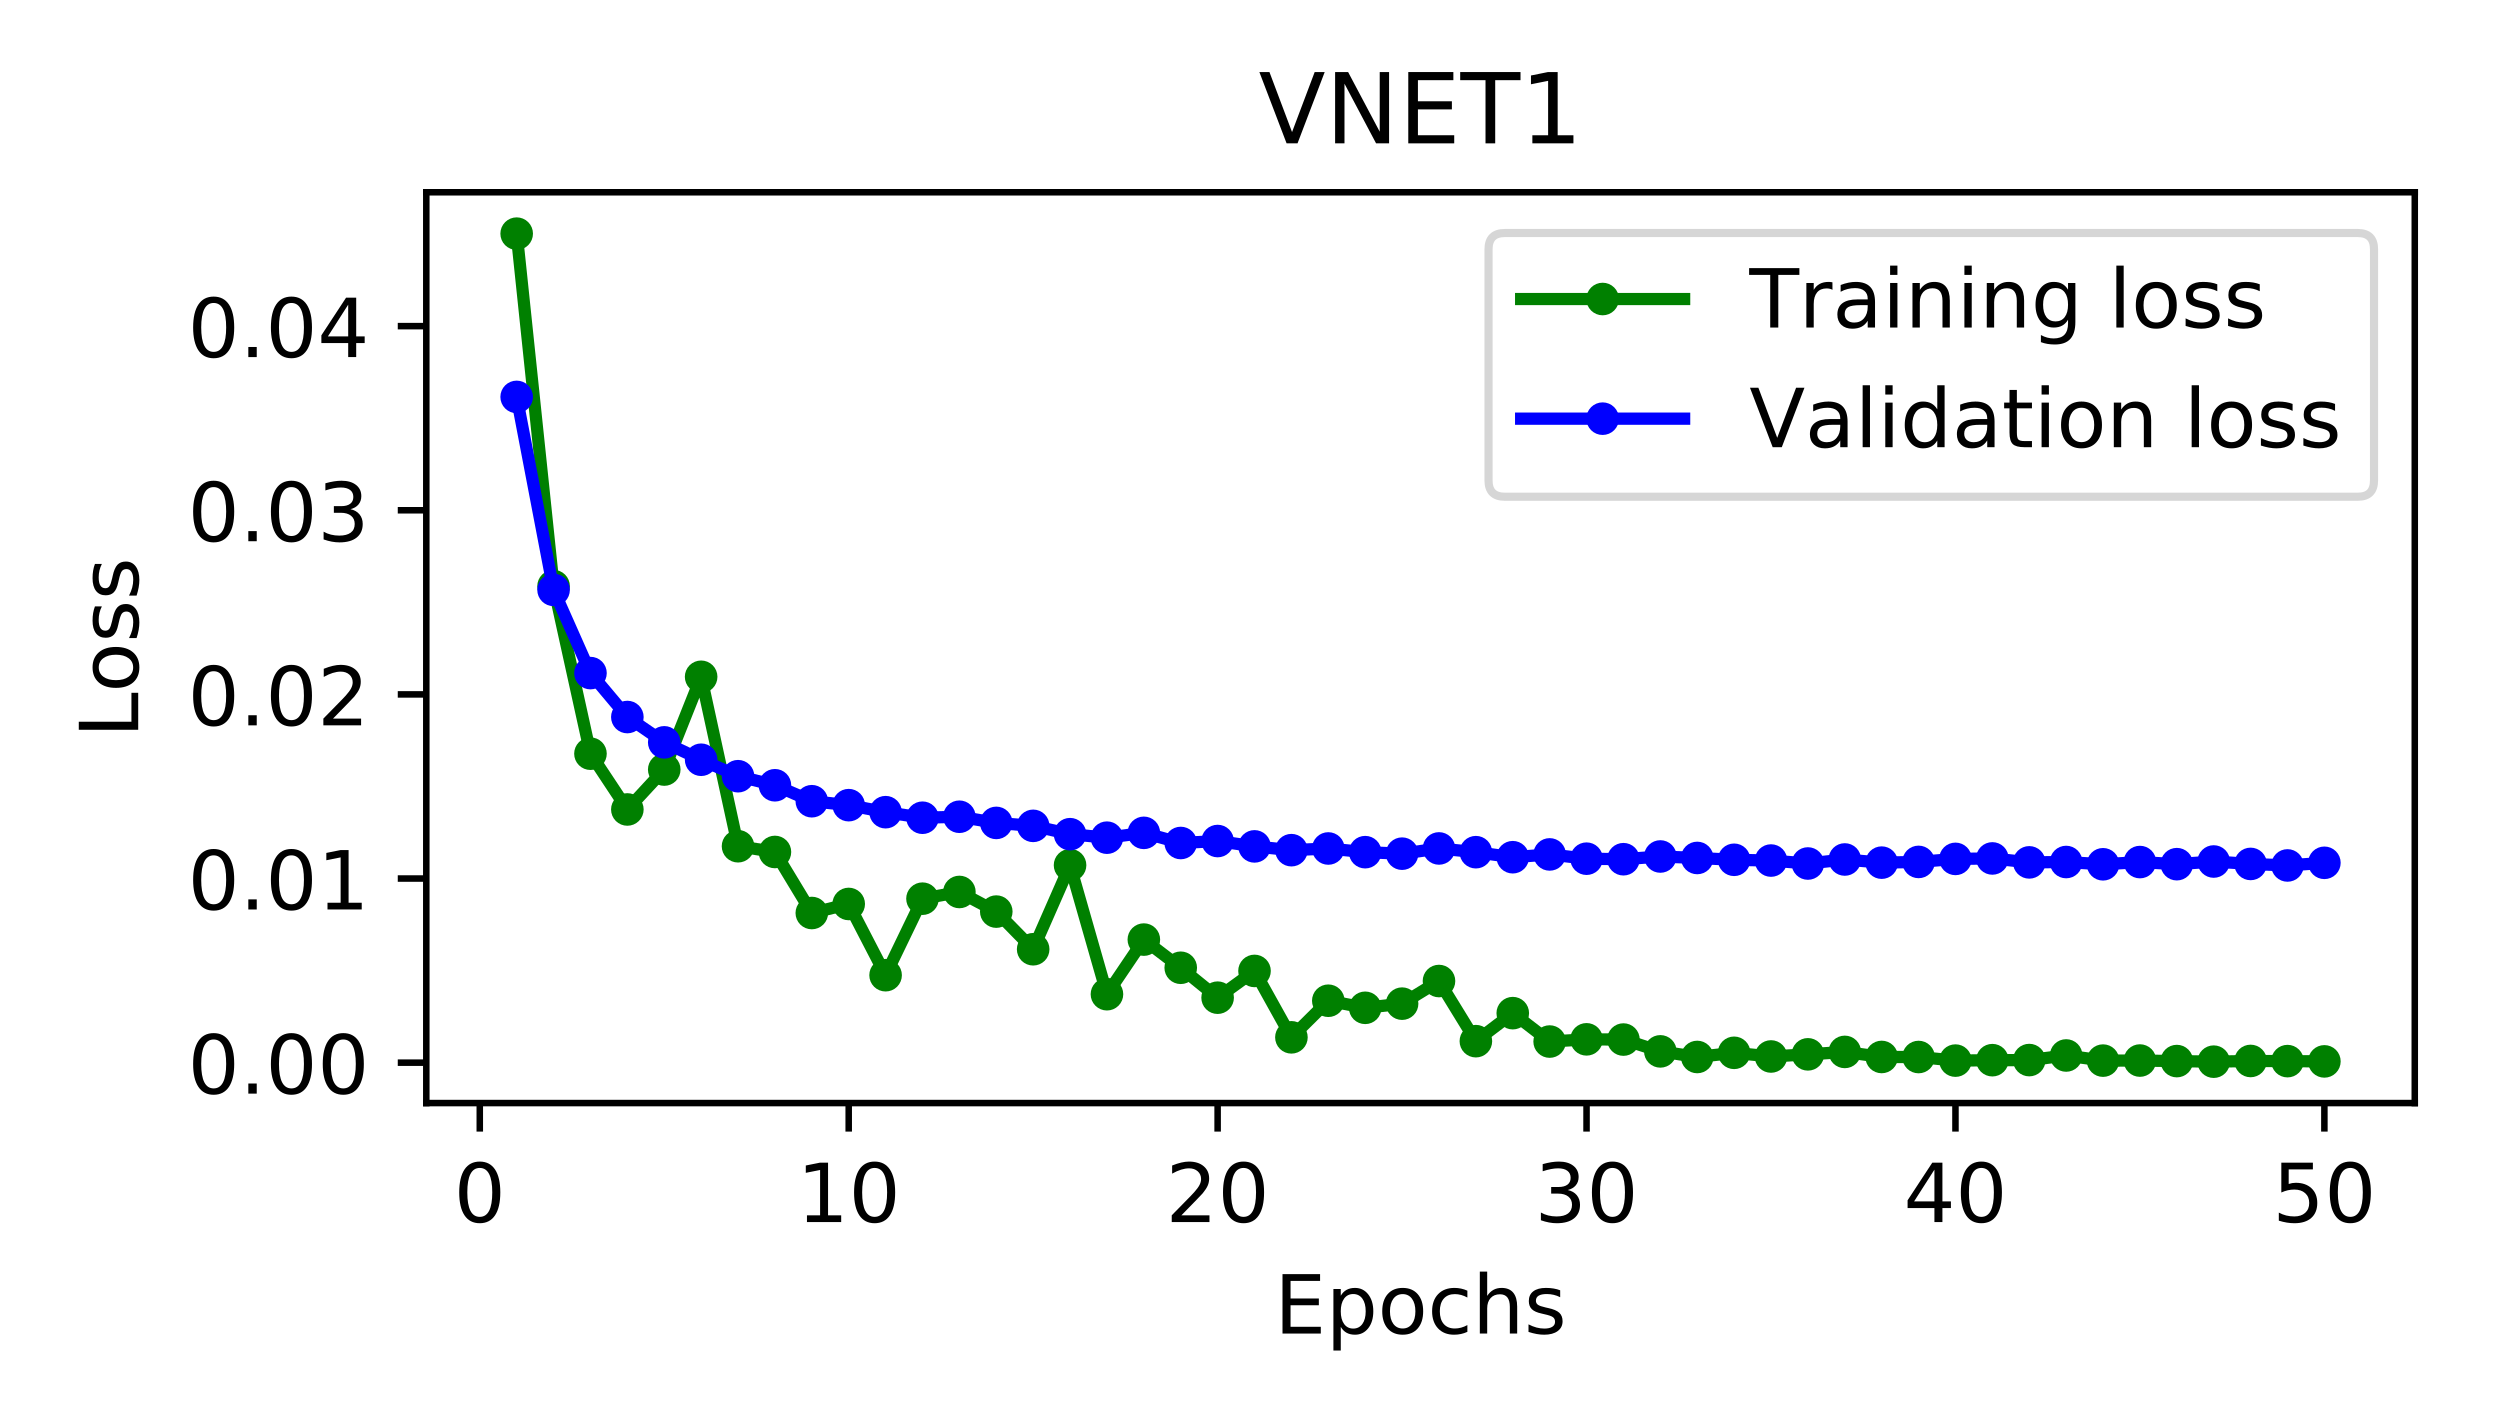 <?xml version="1.0" encoding="utf-8" standalone="no"?>
<!DOCTYPE svg PUBLIC "-//W3C//DTD SVG 1.1//EN"
  "http://www.w3.org/Graphics/SVG/1.1/DTD/svg11.dtd">
<!-- Created with matplotlib (https://matplotlib.org/) -->
<svg height="174.24pt" version="1.1" viewBox="0 0 306.72 174.24" width="306.72pt" xmlns="http://www.w3.org/2000/svg" xmlns:xlink="http://www.w3.org/1999/xlink">
 <defs>
  <style type="text/css">
*{stroke-linecap:butt;stroke-linejoin:round;}
  </style>
 </defs>
 <g id="figure_1">
  <g id="patch_1">
   <path d="M 0 174.24 
L 306.72 174.24 
L 306.72 0 
L 0 0 
z
" style="fill:#ffffff;"/>
  </g>
  <g id="axes_1">
   <g id="patch_2">
    <path d="M 52.301 135.335 
L 296.264 135.335 
L 296.264 23.588 
L 52.301 23.588 
z
" style="fill:#ffffff;"/>
   </g>
   <g id="matplotlib.axis_1">
    <g id="xtick_1">
     <g id="line2d_1">
      <defs>
       <path d="M 0 0 
L 0 3.5 
" id="m404b75e69f" style="stroke:#000000;stroke-width:0.8;"/>
      </defs>
      <g>
       <use style="stroke:#000000;stroke-width:0.8;" x="58.864" xlink:href="#m404b75e69f" y="135.335"/>
      </g>
     </g>
     <g id="text_1">
      <!-- 0 -->
      <defs>
       <path d="M 31.781 66.406 
Q 24.172 66.406 20.328 58.906 
Q 16.5 51.422 16.5 36.375 
Q 16.5 21.391 20.328 13.891 
Q 24.172 6.391 31.781 6.391 
Q 39.453 6.391 43.281 13.891 
Q 47.125 21.391 47.125 36.375 
Q 47.125 51.422 43.281 58.906 
Q 39.453 66.406 31.781 66.406 
z
M 31.781 74.219 
Q 44.047 74.219 50.516 64.516 
Q 56.984 54.828 56.984 36.375 
Q 56.984 17.969 50.516 8.266 
Q 44.047 -1.422 31.781 -1.422 
Q 19.531 -1.422 13.062 8.266 
Q 6.594 17.969 6.594 36.375 
Q 6.594 54.828 13.062 64.516 
Q 19.531 74.219 31.781 74.219 
z
" id="DejaVuSans-48"/>
      </defs>
      <g transform="translate(55.683 149.933)scale(0.1 -0.1)">
       <use xlink:href="#DejaVuSans-48"/>
      </g>
     </g>
    </g>
    <g id="xtick_2">
     <g id="line2d_2">
      <g>
       <use style="stroke:#000000;stroke-width:0.8;" x="104.126" xlink:href="#m404b75e69f" y="135.335"/>
      </g>
     </g>
     <g id="text_2">
      <!-- 10 -->
      <defs>
       <path d="M 12.406 8.297 
L 28.516 8.297 
L 28.516 63.922 
L 10.984 60.406 
L 10.984 69.391 
L 28.422 72.906 
L 38.281 72.906 
L 38.281 8.297 
L 54.391 8.297 
L 54.391 0 
L 12.406 0 
z
" id="DejaVuSans-49"/>
      </defs>
      <g transform="translate(97.764 149.933)scale(0.1 -0.1)">
       <use xlink:href="#DejaVuSans-49"/>
       <use x="63.623" xlink:href="#DejaVuSans-48"/>
      </g>
     </g>
    </g>
    <g id="xtick_3">
     <g id="line2d_3">
      <g>
       <use style="stroke:#000000;stroke-width:0.8;" x="149.388" xlink:href="#m404b75e69f" y="135.335"/>
      </g>
     </g>
     <g id="text_3">
      <!-- 20 -->
      <defs>
       <path d="M 19.188 8.297 
L 53.609 8.297 
L 53.609 0 
L 7.328 0 
L 7.328 8.297 
Q 12.938 14.109 22.625 23.891 
Q 32.328 33.688 34.812 36.531 
Q 39.547 41.844 41.422 45.531 
Q 43.312 49.219 43.312 52.781 
Q 43.312 58.594 39.234 62.25 
Q 35.156 65.922 28.609 65.922 
Q 23.969 65.922 18.812 64.312 
Q 13.672 62.703 7.812 59.422 
L 7.812 69.391 
Q 13.766 71.781 18.938 73 
Q 24.125 74.219 28.422 74.219 
Q 39.75 74.219 46.484 68.547 
Q 53.219 62.891 53.219 53.422 
Q 53.219 48.922 51.531 44.891 
Q 49.859 40.875 45.406 35.406 
Q 44.188 33.984 37.641 27.219 
Q 31.109 20.453 19.188 8.297 
z
" id="DejaVuSans-50"/>
      </defs>
      <g transform="translate(143.026 149.933)scale(0.1 -0.1)">
       <use xlink:href="#DejaVuSans-50"/>
       <use x="63.623" xlink:href="#DejaVuSans-48"/>
      </g>
     </g>
    </g>
    <g id="xtick_4">
     <g id="line2d_4">
      <g>
       <use style="stroke:#000000;stroke-width:0.8;" x="194.65" xlink:href="#m404b75e69f" y="135.335"/>
      </g>
     </g>
     <g id="text_4">
      <!-- 30 -->
      <defs>
       <path d="M 40.578 39.312 
Q 47.656 37.797 51.625 33 
Q 55.609 28.219 55.609 21.188 
Q 55.609 10.406 48.188 4.484 
Q 40.766 -1.422 27.094 -1.422 
Q 22.516 -1.422 17.656 -0.516 
Q 12.797 0.391 7.625 2.203 
L 7.625 11.719 
Q 11.719 9.328 16.594 8.109 
Q 21.484 6.891 26.812 6.891 
Q 36.078 6.891 40.938 10.547 
Q 45.797 14.203 45.797 21.188 
Q 45.797 27.641 41.281 31.266 
Q 36.766 34.906 28.719 34.906 
L 20.219 34.906 
L 20.219 43.016 
L 29.109 43.016 
Q 36.375 43.016 40.234 45.922 
Q 44.094 48.828 44.094 54.297 
Q 44.094 59.906 40.109 62.906 
Q 36.141 65.922 28.719 65.922 
Q 24.656 65.922 20.016 65.031 
Q 15.375 64.156 9.812 62.312 
L 9.812 71.094 
Q 15.438 72.656 20.344 73.438 
Q 25.25 74.219 29.594 74.219 
Q 40.828 74.219 47.359 69.109 
Q 53.906 64.016 53.906 55.328 
Q 53.906 49.266 50.438 45.094 
Q 46.969 40.922 40.578 39.312 
z
" id="DejaVuSans-51"/>
      </defs>
      <g transform="translate(188.288 149.933)scale(0.1 -0.1)">
       <use xlink:href="#DejaVuSans-51"/>
       <use x="63.623" xlink:href="#DejaVuSans-48"/>
      </g>
     </g>
    </g>
    <g id="xtick_5">
     <g id="line2d_5">
      <g>
       <use style="stroke:#000000;stroke-width:0.8;" x="239.912" xlink:href="#m404b75e69f" y="135.335"/>
      </g>
     </g>
     <g id="text_5">
      <!-- 40 -->
      <defs>
       <path d="M 37.797 64.312 
L 12.891 25.391 
L 37.797 25.391 
z
M 35.203 72.906 
L 47.609 72.906 
L 47.609 25.391 
L 58.016 25.391 
L 58.016 17.188 
L 47.609 17.188 
L 47.609 0 
L 37.797 0 
L 37.797 17.188 
L 4.891 17.188 
L 4.891 26.703 
z
" id="DejaVuSans-52"/>
      </defs>
      <g transform="translate(233.55 149.933)scale(0.1 -0.1)">
       <use xlink:href="#DejaVuSans-52"/>
       <use x="63.623" xlink:href="#DejaVuSans-48"/>
      </g>
     </g>
    </g>
    <g id="xtick_6">
     <g id="line2d_6">
      <g>
       <use style="stroke:#000000;stroke-width:0.8;" x="285.174" xlink:href="#m404b75e69f" y="135.335"/>
      </g>
     </g>
     <g id="text_6">
      <!-- 50 -->
      <defs>
       <path d="M 10.797 72.906 
L 49.516 72.906 
L 49.516 64.594 
L 19.828 64.594 
L 19.828 46.734 
Q 21.969 47.469 24.109 47.828 
Q 26.266 48.188 28.422 48.188 
Q 40.625 48.188 47.75 41.5 
Q 54.891 34.812 54.891 23.391 
Q 54.891 11.625 47.562 5.094 
Q 40.234 -1.422 26.906 -1.422 
Q 22.312 -1.422 17.547 -0.641 
Q 12.797 0.141 7.719 1.703 
L 7.719 11.625 
Q 12.109 9.234 16.797 8.062 
Q 21.484 6.891 26.703 6.891 
Q 35.156 6.891 40.078 11.328 
Q 45.016 15.766 45.016 23.391 
Q 45.016 31 40.078 35.438 
Q 35.156 39.891 26.703 39.891 
Q 22.75 39.891 18.812 39.016 
Q 14.891 38.141 10.797 36.281 
z
" id="DejaVuSans-53"/>
      </defs>
      <g transform="translate(278.812 149.933)scale(0.1 -0.1)">
       <use xlink:href="#DejaVuSans-53"/>
       <use x="63.623" xlink:href="#DejaVuSans-48"/>
      </g>
     </g>
    </g>
    <g id="text_7">
     <!-- Epochs -->
     <defs>
      <path d="M 9.812 72.906 
L 55.906 72.906 
L 55.906 64.594 
L 19.672 64.594 
L 19.672 43.016 
L 54.391 43.016 
L 54.391 34.719 
L 19.672 34.719 
L 19.672 8.297 
L 56.781 8.297 
L 56.781 0 
L 9.812 0 
z
" id="DejaVuSans-69"/>
      <path d="M 18.109 8.203 
L 18.109 -20.797 
L 9.078 -20.797 
L 9.078 54.688 
L 18.109 54.688 
L 18.109 46.391 
Q 20.953 51.266 25.266 53.625 
Q 29.594 56 35.594 56 
Q 45.562 56 51.781 48.094 
Q 58.016 40.188 58.016 27.297 
Q 58.016 14.406 51.781 6.484 
Q 45.562 -1.422 35.594 -1.422 
Q 29.594 -1.422 25.266 0.953 
Q 20.953 3.328 18.109 8.203 
z
M 48.688 27.297 
Q 48.688 37.203 44.609 42.844 
Q 40.531 48.484 33.406 48.484 
Q 26.266 48.484 22.188 42.844 
Q 18.109 37.203 18.109 27.297 
Q 18.109 17.391 22.188 11.75 
Q 26.266 6.109 33.406 6.109 
Q 40.531 6.109 44.609 11.75 
Q 48.688 17.391 48.688 27.297 
z
" id="DejaVuSans-112"/>
      <path d="M 30.609 48.391 
Q 23.391 48.391 19.188 42.75 
Q 14.984 37.109 14.984 27.297 
Q 14.984 17.484 19.156 11.844 
Q 23.344 6.203 30.609 6.203 
Q 37.797 6.203 41.984 11.859 
Q 46.188 17.531 46.188 27.297 
Q 46.188 37.016 41.984 42.703 
Q 37.797 48.391 30.609 48.391 
z
M 30.609 56 
Q 42.328 56 49.016 48.375 
Q 55.719 40.766 55.719 27.297 
Q 55.719 13.875 49.016 6.219 
Q 42.328 -1.422 30.609 -1.422 
Q 18.844 -1.422 12.172 6.219 
Q 5.516 13.875 5.516 27.297 
Q 5.516 40.766 12.172 48.375 
Q 18.844 56 30.609 56 
z
" id="DejaVuSans-111"/>
      <path d="M 48.781 52.594 
L 48.781 44.188 
Q 44.969 46.297 41.141 47.344 
Q 37.312 48.391 33.406 48.391 
Q 24.656 48.391 19.812 42.844 
Q 14.984 37.312 14.984 27.297 
Q 14.984 17.281 19.812 11.734 
Q 24.656 6.203 33.406 6.203 
Q 37.312 6.203 41.141 7.25 
Q 44.969 8.297 48.781 10.406 
L 48.781 2.094 
Q 45.016 0.344 40.984 -0.531 
Q 36.969 -1.422 32.422 -1.422 
Q 20.062 -1.422 12.781 6.344 
Q 5.516 14.109 5.516 27.297 
Q 5.516 40.672 12.859 48.328 
Q 20.219 56 33.016 56 
Q 37.156 56 41.109 55.141 
Q 45.062 54.297 48.781 52.594 
z
" id="DejaVuSans-99"/>
      <path d="M 54.891 33.016 
L 54.891 0 
L 45.906 0 
L 45.906 32.719 
Q 45.906 40.484 42.875 44.328 
Q 39.844 48.188 33.797 48.188 
Q 26.516 48.188 22.312 43.547 
Q 18.109 38.922 18.109 30.906 
L 18.109 0 
L 9.078 0 
L 9.078 75.984 
L 18.109 75.984 
L 18.109 46.188 
Q 21.344 51.125 25.703 53.562 
Q 30.078 56 35.797 56 
Q 45.219 56 50.047 50.172 
Q 54.891 44.344 54.891 33.016 
z
" id="DejaVuSans-104"/>
      <path d="M 44.281 53.078 
L 44.281 44.578 
Q 40.484 46.531 36.375 47.5 
Q 32.281 48.484 27.875 48.484 
Q 21.188 48.484 17.844 46.438 
Q 14.5 44.391 14.5 40.281 
Q 14.5 37.156 16.891 35.375 
Q 19.281 33.594 26.516 31.984 
L 29.594 31.297 
Q 39.156 29.25 43.188 25.516 
Q 47.219 21.781 47.219 15.094 
Q 47.219 7.469 41.188 3.016 
Q 35.156 -1.422 24.609 -1.422 
Q 20.219 -1.422 15.453 -0.562 
Q 10.688 0.297 5.422 2 
L 5.422 11.281 
Q 10.406 8.688 15.234 7.391 
Q 20.062 6.109 24.812 6.109 
Q 31.156 6.109 34.562 8.281 
Q 37.984 10.453 37.984 14.406 
Q 37.984 18.062 35.516 20.016 
Q 33.062 21.969 24.703 23.781 
L 21.578 24.516 
Q 13.234 26.266 9.516 29.906 
Q 5.812 33.547 5.812 39.891 
Q 5.812 47.609 11.281 51.797 
Q 16.75 56 26.812 56 
Q 31.781 56 36.172 55.266 
Q 40.578 54.547 44.281 53.078 
z
" id="DejaVuSans-115"/>
     </defs>
     <g transform="translate(156.367 163.611)scale(0.1 -0.1)">
      <use xlink:href="#DejaVuSans-69"/>
      <use x="63.184" xlink:href="#DejaVuSans-112"/>
      <use x="126.66" xlink:href="#DejaVuSans-111"/>
      <use x="187.842" xlink:href="#DejaVuSans-99"/>
      <use x="242.822" xlink:href="#DejaVuSans-104"/>
      <use x="306.201" xlink:href="#DejaVuSans-115"/>
     </g>
    </g>
   </g>
   <g id="matplotlib.axis_2">
    <g id="ytick_1">
     <g id="line2d_7">
      <defs>
       <path d="M 0 0 
L -3.5 0 
" id="m664aa2cd04" style="stroke:#000000;stroke-width:0.8;"/>
      </defs>
      <g>
       <use style="stroke:#000000;stroke-width:0.8;" x="52.301" xlink:href="#m664aa2cd04" y="130.375"/>
      </g>
     </g>
     <g id="text_8">
      <!-- 0.00 -->
      <defs>
       <path d="M 10.688 12.406 
L 21 12.406 
L 21 0 
L 10.688 0 
z
" id="DejaVuSans-46"/>
      </defs>
      <g transform="translate(23.036 134.174)scale(0.1 -0.1)">
       <use xlink:href="#DejaVuSans-48"/>
       <use x="63.623" xlink:href="#DejaVuSans-46"/>
       <use x="95.41" xlink:href="#DejaVuSans-48"/>
       <use x="159.033" xlink:href="#DejaVuSans-48"/>
      </g>
     </g>
    </g>
    <g id="ytick_2">
     <g id="line2d_8">
      <g>
       <use style="stroke:#000000;stroke-width:0.8;" x="52.301" xlink:href="#m664aa2cd04" y="107.784"/>
      </g>
     </g>
     <g id="text_9">
      <!-- 0.01 -->
      <g transform="translate(23.036 111.583)scale(0.1 -0.1)">
       <use xlink:href="#DejaVuSans-48"/>
       <use x="63.623" xlink:href="#DejaVuSans-46"/>
       <use x="95.41" xlink:href="#DejaVuSans-48"/>
       <use x="159.033" xlink:href="#DejaVuSans-49"/>
      </g>
     </g>
    </g>
    <g id="ytick_3">
     <g id="line2d_9">
      <g>
       <use style="stroke:#000000;stroke-width:0.8;" x="52.301" xlink:href="#m664aa2cd04" y="85.193"/>
      </g>
     </g>
     <g id="text_10">
      <!-- 0.02 -->
      <g transform="translate(23.036 88.992)scale(0.1 -0.1)">
       <use xlink:href="#DejaVuSans-48"/>
       <use x="63.623" xlink:href="#DejaVuSans-46"/>
       <use x="95.41" xlink:href="#DejaVuSans-48"/>
       <use x="159.033" xlink:href="#DejaVuSans-50"/>
      </g>
     </g>
    </g>
    <g id="ytick_4">
     <g id="line2d_10">
      <g>
       <use style="stroke:#000000;stroke-width:0.8;" x="52.301" xlink:href="#m664aa2cd04" y="62.602"/>
      </g>
     </g>
     <g id="text_11">
      <!-- 0.03 -->
      <g transform="translate(23.036 66.402)scale(0.1 -0.1)">
       <use xlink:href="#DejaVuSans-48"/>
       <use x="63.623" xlink:href="#DejaVuSans-46"/>
       <use x="95.41" xlink:href="#DejaVuSans-48"/>
       <use x="159.033" xlink:href="#DejaVuSans-51"/>
      </g>
     </g>
    </g>
    <g id="ytick_5">
     <g id="line2d_11">
      <g>
       <use style="stroke:#000000;stroke-width:0.8;" x="52.301" xlink:href="#m664aa2cd04" y="40.012"/>
      </g>
     </g>
     <g id="text_12">
      <!-- 0.04 -->
      <g transform="translate(23.036 43.811)scale(0.1 -0.1)">
       <use xlink:href="#DejaVuSans-48"/>
       <use x="63.623" xlink:href="#DejaVuSans-46"/>
       <use x="95.41" xlink:href="#DejaVuSans-48"/>
       <use x="159.033" xlink:href="#DejaVuSans-52"/>
      </g>
     </g>
    </g>
    <g id="text_13">
     <!-- Loss -->
     <defs>
      <path d="M 9.812 72.906 
L 19.672 72.906 
L 19.672 8.297 
L 55.172 8.297 
L 55.172 0 
L 9.812 0 
z
" id="DejaVuSans-76"/>
     </defs>
     <g transform="translate(16.956 90.515)rotate(-90)scale(0.1 -0.1)">
      <use xlink:href="#DejaVuSans-76"/>
      <use x="55.697" xlink:href="#DejaVuSans-111"/>
      <use x="116.879" xlink:href="#DejaVuSans-115"/>
      <use x="168.979" xlink:href="#DejaVuSans-115"/>
     </g>
    </g>
   </g>
   <g id="line2d_12">
    <path clip-path="url(#pb17b35118c)" d="M 63.39 28.667 
L 67.917 71.916 
L 72.443 92.469 
L 76.969 99.311 
L 81.495 94.414 
L 86.021 83.035 
L 90.548 103.822 
L 95.074 104.527 
L 99.6 112.015 
L 104.126 110.906 
L 108.652 119.645 
L 113.179 110.258 
L 117.705 109.434 
L 122.231 111.842 
L 126.757 116.461 
L 131.283 106.148 
L 135.81 121.977 
L 140.336 115.277 
L 144.862 118.733 
L 149.388 122.404 
L 153.914 119.122 
L 158.441 127.268 
L 162.967 122.778 
L 167.493 123.646 
L 172.019 123.136 
L 176.546 120.361 
L 181.072 127.739 
L 185.598 124.301 
L 190.124 127.786 
L 194.65 127.514 
L 199.177 127.542 
L 203.703 128.991 
L 208.229 129.679 
L 212.755 129.168 
L 217.281 129.618 
L 221.808 129.355 
L 226.334 129.057 
L 230.86 129.677 
L 235.386 129.684 
L 239.912 130.124 
L 244.439 130.071 
L 248.965 130.059 
L 253.491 129.495 
L 258.017 130.125 
L 262.543 130.117 
L 267.07 130.182 
L 271.596 130.255 
L 276.122 130.167 
L 280.648 130.187 
L 285.174 130.22 
" style="fill:none;stroke:#008000;stroke-linecap:square;stroke-width:1.5;"/>
    <defs>
     <path d="M 0 1.5 
C 0.398 1.5 0.779 1.342 1.061 1.061 
C 1.342 0.779 1.5 0.398 1.5 0 
C 1.5 -0.398 1.342 -0.779 1.061 -1.061 
C 0.779 -1.342 0.398 -1.5 0 -1.5 
C -0.398 -1.5 -0.779 -1.342 -1.061 -1.061 
C -1.342 -0.779 -1.5 -0.398 -1.5 0 
C -1.5 0.398 -1.342 0.779 -1.061 1.061 
C -0.779 1.342 -0.398 1.5 0 1.5 
z
" id="mfade20b448" style="stroke:#008000;"/>
    </defs>
    <g clip-path="url(#pb17b35118c)">
     <use style="fill:#008000;stroke:#008000;" x="63.39" xlink:href="#mfade20b448" y="28.667"/>
     <use style="fill:#008000;stroke:#008000;" x="67.917" xlink:href="#mfade20b448" y="71.916"/>
     <use style="fill:#008000;stroke:#008000;" x="72.443" xlink:href="#mfade20b448" y="92.469"/>
     <use style="fill:#008000;stroke:#008000;" x="76.969" xlink:href="#mfade20b448" y="99.311"/>
     <use style="fill:#008000;stroke:#008000;" x="81.495" xlink:href="#mfade20b448" y="94.414"/>
     <use style="fill:#008000;stroke:#008000;" x="86.021" xlink:href="#mfade20b448" y="83.035"/>
     <use style="fill:#008000;stroke:#008000;" x="90.548" xlink:href="#mfade20b448" y="103.822"/>
     <use style="fill:#008000;stroke:#008000;" x="95.074" xlink:href="#mfade20b448" y="104.527"/>
     <use style="fill:#008000;stroke:#008000;" x="99.6" xlink:href="#mfade20b448" y="112.015"/>
     <use style="fill:#008000;stroke:#008000;" x="104.126" xlink:href="#mfade20b448" y="110.906"/>
     <use style="fill:#008000;stroke:#008000;" x="108.652" xlink:href="#mfade20b448" y="119.645"/>
     <use style="fill:#008000;stroke:#008000;" x="113.179" xlink:href="#mfade20b448" y="110.258"/>
     <use style="fill:#008000;stroke:#008000;" x="117.705" xlink:href="#mfade20b448" y="109.434"/>
     <use style="fill:#008000;stroke:#008000;" x="122.231" xlink:href="#mfade20b448" y="111.842"/>
     <use style="fill:#008000;stroke:#008000;" x="126.757" xlink:href="#mfade20b448" y="116.461"/>
     <use style="fill:#008000;stroke:#008000;" x="131.283" xlink:href="#mfade20b448" y="106.148"/>
     <use style="fill:#008000;stroke:#008000;" x="135.81" xlink:href="#mfade20b448" y="121.977"/>
     <use style="fill:#008000;stroke:#008000;" x="140.336" xlink:href="#mfade20b448" y="115.277"/>
     <use style="fill:#008000;stroke:#008000;" x="144.862" xlink:href="#mfade20b448" y="118.733"/>
     <use style="fill:#008000;stroke:#008000;" x="149.388" xlink:href="#mfade20b448" y="122.404"/>
     <use style="fill:#008000;stroke:#008000;" x="153.914" xlink:href="#mfade20b448" y="119.122"/>
     <use style="fill:#008000;stroke:#008000;" x="158.441" xlink:href="#mfade20b448" y="127.268"/>
     <use style="fill:#008000;stroke:#008000;" x="162.967" xlink:href="#mfade20b448" y="122.778"/>
     <use style="fill:#008000;stroke:#008000;" x="167.493" xlink:href="#mfade20b448" y="123.646"/>
     <use style="fill:#008000;stroke:#008000;" x="172.019" xlink:href="#mfade20b448" y="123.136"/>
     <use style="fill:#008000;stroke:#008000;" x="176.546" xlink:href="#mfade20b448" y="120.361"/>
     <use style="fill:#008000;stroke:#008000;" x="181.072" xlink:href="#mfade20b448" y="127.739"/>
     <use style="fill:#008000;stroke:#008000;" x="185.598" xlink:href="#mfade20b448" y="124.301"/>
     <use style="fill:#008000;stroke:#008000;" x="190.124" xlink:href="#mfade20b448" y="127.786"/>
     <use style="fill:#008000;stroke:#008000;" x="194.65" xlink:href="#mfade20b448" y="127.514"/>
     <use style="fill:#008000;stroke:#008000;" x="199.177" xlink:href="#mfade20b448" y="127.542"/>
     <use style="fill:#008000;stroke:#008000;" x="203.703" xlink:href="#mfade20b448" y="128.991"/>
     <use style="fill:#008000;stroke:#008000;" x="208.229" xlink:href="#mfade20b448" y="129.679"/>
     <use style="fill:#008000;stroke:#008000;" x="212.755" xlink:href="#mfade20b448" y="129.168"/>
     <use style="fill:#008000;stroke:#008000;" x="217.281" xlink:href="#mfade20b448" y="129.618"/>
     <use style="fill:#008000;stroke:#008000;" x="221.808" xlink:href="#mfade20b448" y="129.355"/>
     <use style="fill:#008000;stroke:#008000;" x="226.334" xlink:href="#mfade20b448" y="129.057"/>
     <use style="fill:#008000;stroke:#008000;" x="230.86" xlink:href="#mfade20b448" y="129.677"/>
     <use style="fill:#008000;stroke:#008000;" x="235.386" xlink:href="#mfade20b448" y="129.684"/>
     <use style="fill:#008000;stroke:#008000;" x="239.912" xlink:href="#mfade20b448" y="130.124"/>
     <use style="fill:#008000;stroke:#008000;" x="244.439" xlink:href="#mfade20b448" y="130.071"/>
     <use style="fill:#008000;stroke:#008000;" x="248.965" xlink:href="#mfade20b448" y="130.059"/>
     <use style="fill:#008000;stroke:#008000;" x="253.491" xlink:href="#mfade20b448" y="129.495"/>
     <use style="fill:#008000;stroke:#008000;" x="258.017" xlink:href="#mfade20b448" y="130.125"/>
     <use style="fill:#008000;stroke:#008000;" x="262.543" xlink:href="#mfade20b448" y="130.117"/>
     <use style="fill:#008000;stroke:#008000;" x="267.07" xlink:href="#mfade20b448" y="130.182"/>
     <use style="fill:#008000;stroke:#008000;" x="271.596" xlink:href="#mfade20b448" y="130.255"/>
     <use style="fill:#008000;stroke:#008000;" x="276.122" xlink:href="#mfade20b448" y="130.167"/>
     <use style="fill:#008000;stroke:#008000;" x="280.648" xlink:href="#mfade20b448" y="130.187"/>
     <use style="fill:#008000;stroke:#008000;" x="285.174" xlink:href="#mfade20b448" y="130.22"/>
    </g>
   </g>
   <g id="line2d_13">
    <path clip-path="url(#pb17b35118c)" d="M 63.39 48.697 
L 67.917 72.371 
L 72.443 82.58 
L 76.969 87.972 
L 81.495 91.078 
L 86.021 93.212 
L 90.548 95.232 
L 95.074 96.343 
L 99.6 98.301 
L 104.126 98.784 
L 108.652 99.645 
L 113.179 100.326 
L 117.705 100.205 
L 122.231 100.961 
L 126.757 101.322 
L 131.283 102.345 
L 135.81 102.774 
L 140.336 102.181 
L 144.862 103.426 
L 149.388 103.185 
L 153.914 103.842 
L 158.441 104.306 
L 162.967 104.099 
L 167.493 104.551 
L 172.019 104.735 
L 176.546 104.094 
L 181.072 104.553 
L 185.598 105.17 
L 190.124 104.827 
L 194.65 105.351 
L 199.177 105.416 
L 203.703 105.081 
L 208.229 105.262 
L 212.755 105.486 
L 217.281 105.579 
L 221.808 105.942 
L 226.334 105.449 
L 230.86 105.836 
L 235.386 105.747 
L 239.912 105.375 
L 244.439 105.32 
L 248.965 105.803 
L 253.491 105.759 
L 258.017 106.038 
L 262.543 105.765 
L 267.07 106.024 
L 271.596 105.697 
L 276.122 105.994 
L 280.648 106.181 
L 285.174 105.857 
" style="fill:none;stroke:#0000ff;stroke-linecap:square;stroke-width:1.5;"/>
    <defs>
     <path d="M 0 1.5 
C 0.398 1.5 0.779 1.342 1.061 1.061 
C 1.342 0.779 1.5 0.398 1.5 0 
C 1.5 -0.398 1.342 -0.779 1.061 -1.061 
C 0.779 -1.342 0.398 -1.5 0 -1.5 
C -0.398 -1.5 -0.779 -1.342 -1.061 -1.061 
C -1.342 -0.779 -1.5 -0.398 -1.5 0 
C -1.5 0.398 -1.342 0.779 -1.061 1.061 
C -0.779 1.342 -0.398 1.5 0 1.5 
z
" id="mb0891620e6" style="stroke:#0000ff;"/>
    </defs>
    <g clip-path="url(#pb17b35118c)">
     <use style="fill:#0000ff;stroke:#0000ff;" x="63.39" xlink:href="#mb0891620e6" y="48.697"/>
     <use style="fill:#0000ff;stroke:#0000ff;" x="67.917" xlink:href="#mb0891620e6" y="72.371"/>
     <use style="fill:#0000ff;stroke:#0000ff;" x="72.443" xlink:href="#mb0891620e6" y="82.58"/>
     <use style="fill:#0000ff;stroke:#0000ff;" x="76.969" xlink:href="#mb0891620e6" y="87.972"/>
     <use style="fill:#0000ff;stroke:#0000ff;" x="81.495" xlink:href="#mb0891620e6" y="91.078"/>
     <use style="fill:#0000ff;stroke:#0000ff;" x="86.021" xlink:href="#mb0891620e6" y="93.212"/>
     <use style="fill:#0000ff;stroke:#0000ff;" x="90.548" xlink:href="#mb0891620e6" y="95.232"/>
     <use style="fill:#0000ff;stroke:#0000ff;" x="95.074" xlink:href="#mb0891620e6" y="96.343"/>
     <use style="fill:#0000ff;stroke:#0000ff;" x="99.6" xlink:href="#mb0891620e6" y="98.301"/>
     <use style="fill:#0000ff;stroke:#0000ff;" x="104.126" xlink:href="#mb0891620e6" y="98.784"/>
     <use style="fill:#0000ff;stroke:#0000ff;" x="108.652" xlink:href="#mb0891620e6" y="99.645"/>
     <use style="fill:#0000ff;stroke:#0000ff;" x="113.179" xlink:href="#mb0891620e6" y="100.326"/>
     <use style="fill:#0000ff;stroke:#0000ff;" x="117.705" xlink:href="#mb0891620e6" y="100.205"/>
     <use style="fill:#0000ff;stroke:#0000ff;" x="122.231" xlink:href="#mb0891620e6" y="100.961"/>
     <use style="fill:#0000ff;stroke:#0000ff;" x="126.757" xlink:href="#mb0891620e6" y="101.322"/>
     <use style="fill:#0000ff;stroke:#0000ff;" x="131.283" xlink:href="#mb0891620e6" y="102.345"/>
     <use style="fill:#0000ff;stroke:#0000ff;" x="135.81" xlink:href="#mb0891620e6" y="102.774"/>
     <use style="fill:#0000ff;stroke:#0000ff;" x="140.336" xlink:href="#mb0891620e6" y="102.181"/>
     <use style="fill:#0000ff;stroke:#0000ff;" x="144.862" xlink:href="#mb0891620e6" y="103.426"/>
     <use style="fill:#0000ff;stroke:#0000ff;" x="149.388" xlink:href="#mb0891620e6" y="103.185"/>
     <use style="fill:#0000ff;stroke:#0000ff;" x="153.914" xlink:href="#mb0891620e6" y="103.842"/>
     <use style="fill:#0000ff;stroke:#0000ff;" x="158.441" xlink:href="#mb0891620e6" y="104.306"/>
     <use style="fill:#0000ff;stroke:#0000ff;" x="162.967" xlink:href="#mb0891620e6" y="104.099"/>
     <use style="fill:#0000ff;stroke:#0000ff;" x="167.493" xlink:href="#mb0891620e6" y="104.551"/>
     <use style="fill:#0000ff;stroke:#0000ff;" x="172.019" xlink:href="#mb0891620e6" y="104.735"/>
     <use style="fill:#0000ff;stroke:#0000ff;" x="176.546" xlink:href="#mb0891620e6" y="104.094"/>
     <use style="fill:#0000ff;stroke:#0000ff;" x="181.072" xlink:href="#mb0891620e6" y="104.553"/>
     <use style="fill:#0000ff;stroke:#0000ff;" x="185.598" xlink:href="#mb0891620e6" y="105.17"/>
     <use style="fill:#0000ff;stroke:#0000ff;" x="190.124" xlink:href="#mb0891620e6" y="104.827"/>
     <use style="fill:#0000ff;stroke:#0000ff;" x="194.65" xlink:href="#mb0891620e6" y="105.351"/>
     <use style="fill:#0000ff;stroke:#0000ff;" x="199.177" xlink:href="#mb0891620e6" y="105.416"/>
     <use style="fill:#0000ff;stroke:#0000ff;" x="203.703" xlink:href="#mb0891620e6" y="105.081"/>
     <use style="fill:#0000ff;stroke:#0000ff;" x="208.229" xlink:href="#mb0891620e6" y="105.262"/>
     <use style="fill:#0000ff;stroke:#0000ff;" x="212.755" xlink:href="#mb0891620e6" y="105.486"/>
     <use style="fill:#0000ff;stroke:#0000ff;" x="217.281" xlink:href="#mb0891620e6" y="105.579"/>
     <use style="fill:#0000ff;stroke:#0000ff;" x="221.808" xlink:href="#mb0891620e6" y="105.942"/>
     <use style="fill:#0000ff;stroke:#0000ff;" x="226.334" xlink:href="#mb0891620e6" y="105.449"/>
     <use style="fill:#0000ff;stroke:#0000ff;" x="230.86" xlink:href="#mb0891620e6" y="105.836"/>
     <use style="fill:#0000ff;stroke:#0000ff;" x="235.386" xlink:href="#mb0891620e6" y="105.747"/>
     <use style="fill:#0000ff;stroke:#0000ff;" x="239.912" xlink:href="#mb0891620e6" y="105.375"/>
     <use style="fill:#0000ff;stroke:#0000ff;" x="244.439" xlink:href="#mb0891620e6" y="105.32"/>
     <use style="fill:#0000ff;stroke:#0000ff;" x="248.965" xlink:href="#mb0891620e6" y="105.803"/>
     <use style="fill:#0000ff;stroke:#0000ff;" x="253.491" xlink:href="#mb0891620e6" y="105.759"/>
     <use style="fill:#0000ff;stroke:#0000ff;" x="258.017" xlink:href="#mb0891620e6" y="106.038"/>
     <use style="fill:#0000ff;stroke:#0000ff;" x="262.543" xlink:href="#mb0891620e6" y="105.765"/>
     <use style="fill:#0000ff;stroke:#0000ff;" x="267.07" xlink:href="#mb0891620e6" y="106.024"/>
     <use style="fill:#0000ff;stroke:#0000ff;" x="271.596" xlink:href="#mb0891620e6" y="105.697"/>
     <use style="fill:#0000ff;stroke:#0000ff;" x="276.122" xlink:href="#mb0891620e6" y="105.994"/>
     <use style="fill:#0000ff;stroke:#0000ff;" x="280.648" xlink:href="#mb0891620e6" y="106.181"/>
     <use style="fill:#0000ff;stroke:#0000ff;" x="285.174" xlink:href="#mb0891620e6" y="105.857"/>
    </g>
   </g>
   <g id="patch_3">
    <path d="M 52.301 135.335 
L 52.301 23.588 
" style="fill:none;stroke:#000000;stroke-linecap:square;stroke-linejoin:miter;stroke-width:0.8;"/>
   </g>
   <g id="patch_4">
    <path d="M 296.264 135.335 
L 296.264 23.588 
" style="fill:none;stroke:#000000;stroke-linecap:square;stroke-linejoin:miter;stroke-width:0.8;"/>
   </g>
   <g id="patch_5">
    <path d="M 52.301 135.335 
L 296.264 135.335 
" style="fill:none;stroke:#000000;stroke-linecap:square;stroke-linejoin:miter;stroke-width:0.8;"/>
   </g>
   <g id="patch_6">
    <path d="M 52.301 23.588 
L 296.264 23.588 
" style="fill:none;stroke:#000000;stroke-linecap:square;stroke-linejoin:miter;stroke-width:0.8;"/>
   </g>
   <g id="text_14">
    <!-- VNET1 -->
    <defs>
     <path d="M 28.609 0 
L 0.781 72.906 
L 11.078 72.906 
L 34.188 11.531 
L 57.328 72.906 
L 67.578 72.906 
L 39.797 0 
z
" id="DejaVuSans-86"/>
     <path d="M 9.812 72.906 
L 23.094 72.906 
L 55.422 11.922 
L 55.422 72.906 
L 64.984 72.906 
L 64.984 0 
L 51.703 0 
L 19.391 60.984 
L 19.391 0 
L 9.812 0 
z
" id="DejaVuSans-78"/>
     <path d="M -0.297 72.906 
L 61.375 72.906 
L 61.375 64.594 
L 35.5 64.594 
L 35.5 0 
L 25.594 0 
L 25.594 64.594 
L -0.297 64.594 
z
" id="DejaVuSans-84"/>
    </defs>
    <g transform="translate(154.416 17.588)scale(0.12 -0.12)">
     <use xlink:href="#DejaVuSans-86"/>
     <use x="68.408" xlink:href="#DejaVuSans-78"/>
     <use x="143.213" xlink:href="#DejaVuSans-69"/>
     <use x="206.396" xlink:href="#DejaVuSans-84"/>
     <use x="267.48" xlink:href="#DejaVuSans-49"/>
    </g>
   </g>
   <g id="legend_1">
    <g id="patch_7">
     <path d="M 184.625 60.944 
L 289.264 60.944 
Q 291.264 60.944 291.264 58.944 
L 291.264 30.588 
Q 291.264 28.588 289.264 28.588 
L 184.625 28.588 
Q 182.625 28.588 182.625 30.588 
L 182.625 58.944 
Q 182.625 60.944 184.625 60.944 
z
" style="fill:#ffffff;opacity:0.8;stroke:#cccccc;stroke-linejoin:miter;"/>
    </g>
    <g id="line2d_14">
     <path d="M 186.625 36.686 
L 206.625 36.686 
" style="fill:none;stroke:#008000;stroke-linecap:square;stroke-width:1.5;"/>
    </g>
    <g id="line2d_15">
     <g>
      <use style="fill:#008000;stroke:#008000;" x="196.625" xlink:href="#mfade20b448" y="36.686"/>
     </g>
    </g>
    <g id="text_15">
     <!-- Training loss -->
     <defs>
      <path d="M 41.109 46.297 
Q 39.594 47.172 37.812 47.578 
Q 36.031 48 33.891 48 
Q 26.266 48 22.188 43.047 
Q 18.109 38.094 18.109 28.812 
L 18.109 0 
L 9.078 0 
L 9.078 54.688 
L 18.109 54.688 
L 18.109 46.188 
Q 20.953 51.172 25.484 53.578 
Q 30.031 56 36.531 56 
Q 37.453 56 38.578 55.875 
Q 39.703 55.766 41.062 55.516 
z
" id="DejaVuSans-114"/>
      <path d="M 34.281 27.484 
Q 23.391 27.484 19.188 25 
Q 14.984 22.516 14.984 16.5 
Q 14.984 11.719 18.141 8.906 
Q 21.297 6.109 26.703 6.109 
Q 34.188 6.109 38.703 11.406 
Q 43.219 16.703 43.219 25.484 
L 43.219 27.484 
z
M 52.203 31.203 
L 52.203 0 
L 43.219 0 
L 43.219 8.297 
Q 40.141 3.328 35.547 0.953 
Q 30.953 -1.422 24.312 -1.422 
Q 15.922 -1.422 10.953 3.297 
Q 6 8.016 6 15.922 
Q 6 25.141 12.172 29.828 
Q 18.359 34.516 30.609 34.516 
L 43.219 34.516 
L 43.219 35.406 
Q 43.219 41.609 39.141 45 
Q 35.062 48.391 27.688 48.391 
Q 23 48.391 18.547 47.266 
Q 14.109 46.141 10.016 43.891 
L 10.016 52.203 
Q 14.938 54.109 19.578 55.047 
Q 24.219 56 28.609 56 
Q 40.484 56 46.344 49.844 
Q 52.203 43.703 52.203 31.203 
z
" id="DejaVuSans-97"/>
      <path d="M 9.422 54.688 
L 18.406 54.688 
L 18.406 0 
L 9.422 0 
z
M 9.422 75.984 
L 18.406 75.984 
L 18.406 64.594 
L 9.422 64.594 
z
" id="DejaVuSans-105"/>
      <path d="M 54.891 33.016 
L 54.891 0 
L 45.906 0 
L 45.906 32.719 
Q 45.906 40.484 42.875 44.328 
Q 39.844 48.188 33.797 48.188 
Q 26.516 48.188 22.312 43.547 
Q 18.109 38.922 18.109 30.906 
L 18.109 0 
L 9.078 0 
L 9.078 54.688 
L 18.109 54.688 
L 18.109 46.188 
Q 21.344 51.125 25.703 53.562 
Q 30.078 56 35.797 56 
Q 45.219 56 50.047 50.172 
Q 54.891 44.344 54.891 33.016 
z
" id="DejaVuSans-110"/>
      <path d="M 45.406 27.984 
Q 45.406 37.75 41.375 43.109 
Q 37.359 48.484 30.078 48.484 
Q 22.859 48.484 18.828 43.109 
Q 14.797 37.75 14.797 27.984 
Q 14.797 18.266 18.828 12.891 
Q 22.859 7.516 30.078 7.516 
Q 37.359 7.516 41.375 12.891 
Q 45.406 18.266 45.406 27.984 
z
M 54.391 6.781 
Q 54.391 -7.172 48.188 -13.984 
Q 42 -20.797 29.203 -20.797 
Q 24.469 -20.797 20.266 -20.094 
Q 16.062 -19.391 12.109 -17.922 
L 12.109 -9.188 
Q 16.062 -11.328 19.922 -12.344 
Q 23.781 -13.375 27.781 -13.375 
Q 36.625 -13.375 41.016 -8.766 
Q 45.406 -4.156 45.406 5.172 
L 45.406 9.625 
Q 42.625 4.781 38.281 2.391 
Q 33.938 0 27.875 0 
Q 17.828 0 11.672 7.656 
Q 5.516 15.328 5.516 27.984 
Q 5.516 40.672 11.672 48.328 
Q 17.828 56 27.875 56 
Q 33.938 56 38.281 53.609 
Q 42.625 51.219 45.406 46.391 
L 45.406 54.688 
L 54.391 54.688 
z
" id="DejaVuSans-103"/>
      <path id="DejaVuSans-32"/>
      <path d="M 9.422 75.984 
L 18.406 75.984 
L 18.406 0 
L 9.422 0 
z
" id="DejaVuSans-108"/>
     </defs>
     <g transform="translate(214.625 40.186)scale(0.1 -0.1)">
      <use xlink:href="#DejaVuSans-84"/>
      <use x="60.865" xlink:href="#DejaVuSans-114"/>
      <use x="101.979" xlink:href="#DejaVuSans-97"/>
      <use x="163.258" xlink:href="#DejaVuSans-105"/>
      <use x="191.041" xlink:href="#DejaVuSans-110"/>
      <use x="254.42" xlink:href="#DejaVuSans-105"/>
      <use x="282.203" xlink:href="#DejaVuSans-110"/>
      <use x="345.582" xlink:href="#DejaVuSans-103"/>
      <use x="409.059" xlink:href="#DejaVuSans-32"/>
      <use x="440.846" xlink:href="#DejaVuSans-108"/>
      <use x="468.629" xlink:href="#DejaVuSans-111"/>
      <use x="529.811" xlink:href="#DejaVuSans-115"/>
      <use x="581.91" xlink:href="#DejaVuSans-115"/>
     </g>
    </g>
    <g id="line2d_16">
     <path d="M 186.625 51.365 
L 206.625 51.365 
" style="fill:none;stroke:#0000ff;stroke-linecap:square;stroke-width:1.5;"/>
    </g>
    <g id="line2d_17">
     <g>
      <use style="fill:#0000ff;stroke:#0000ff;" x="196.625" xlink:href="#mb0891620e6" y="51.365"/>
     </g>
    </g>
    <g id="text_16">
     <!-- Validation loss -->
     <defs>
      <path d="M 45.406 46.391 
L 45.406 75.984 
L 54.391 75.984 
L 54.391 0 
L 45.406 0 
L 45.406 8.203 
Q 42.578 3.328 38.25 0.953 
Q 33.938 -1.422 27.875 -1.422 
Q 17.969 -1.422 11.734 6.484 
Q 5.516 14.406 5.516 27.297 
Q 5.516 40.188 11.734 48.094 
Q 17.969 56 27.875 56 
Q 33.938 56 38.25 53.625 
Q 42.578 51.266 45.406 46.391 
z
M 14.797 27.297 
Q 14.797 17.391 18.875 11.75 
Q 22.953 6.109 30.078 6.109 
Q 37.203 6.109 41.297 11.75 
Q 45.406 17.391 45.406 27.297 
Q 45.406 37.203 41.297 42.844 
Q 37.203 48.484 30.078 48.484 
Q 22.953 48.484 18.875 42.844 
Q 14.797 37.203 14.797 27.297 
z
" id="DejaVuSans-100"/>
      <path d="M 18.312 70.219 
L 18.312 54.688 
L 36.812 54.688 
L 36.812 47.703 
L 18.312 47.703 
L 18.312 18.016 
Q 18.312 11.328 20.141 9.422 
Q 21.969 7.516 27.594 7.516 
L 36.812 7.516 
L 36.812 0 
L 27.594 0 
Q 17.188 0 13.234 3.875 
Q 9.281 7.766 9.281 18.016 
L 9.281 47.703 
L 2.688 47.703 
L 2.688 54.688 
L 9.281 54.688 
L 9.281 70.219 
z
" id="DejaVuSans-116"/>
     </defs>
     <g transform="translate(214.625 54.865)scale(0.1 -0.1)">
      <use xlink:href="#DejaVuSans-86"/>
      <use x="68.299" xlink:href="#DejaVuSans-97"/>
      <use x="129.578" xlink:href="#DejaVuSans-108"/>
      <use x="157.361" xlink:href="#DejaVuSans-105"/>
      <use x="185.145" xlink:href="#DejaVuSans-100"/>
      <use x="248.621" xlink:href="#DejaVuSans-97"/>
      <use x="309.9" xlink:href="#DejaVuSans-116"/>
      <use x="349.109" xlink:href="#DejaVuSans-105"/>
      <use x="376.893" xlink:href="#DejaVuSans-111"/>
      <use x="438.074" xlink:href="#DejaVuSans-110"/>
      <use x="501.453" xlink:href="#DejaVuSans-32"/>
      <use x="533.24" xlink:href="#DejaVuSans-108"/>
      <use x="561.023" xlink:href="#DejaVuSans-111"/>
      <use x="622.205" xlink:href="#DejaVuSans-115"/>
      <use x="674.305" xlink:href="#DejaVuSans-115"/>
     </g>
    </g>
   </g>
  </g>
 </g>
 <defs>
  <clipPath id="pb17b35118c">
   <rect height="111.747" width="243.962" x="52.301" y="23.588"/>
  </clipPath>
 </defs>
</svg>
